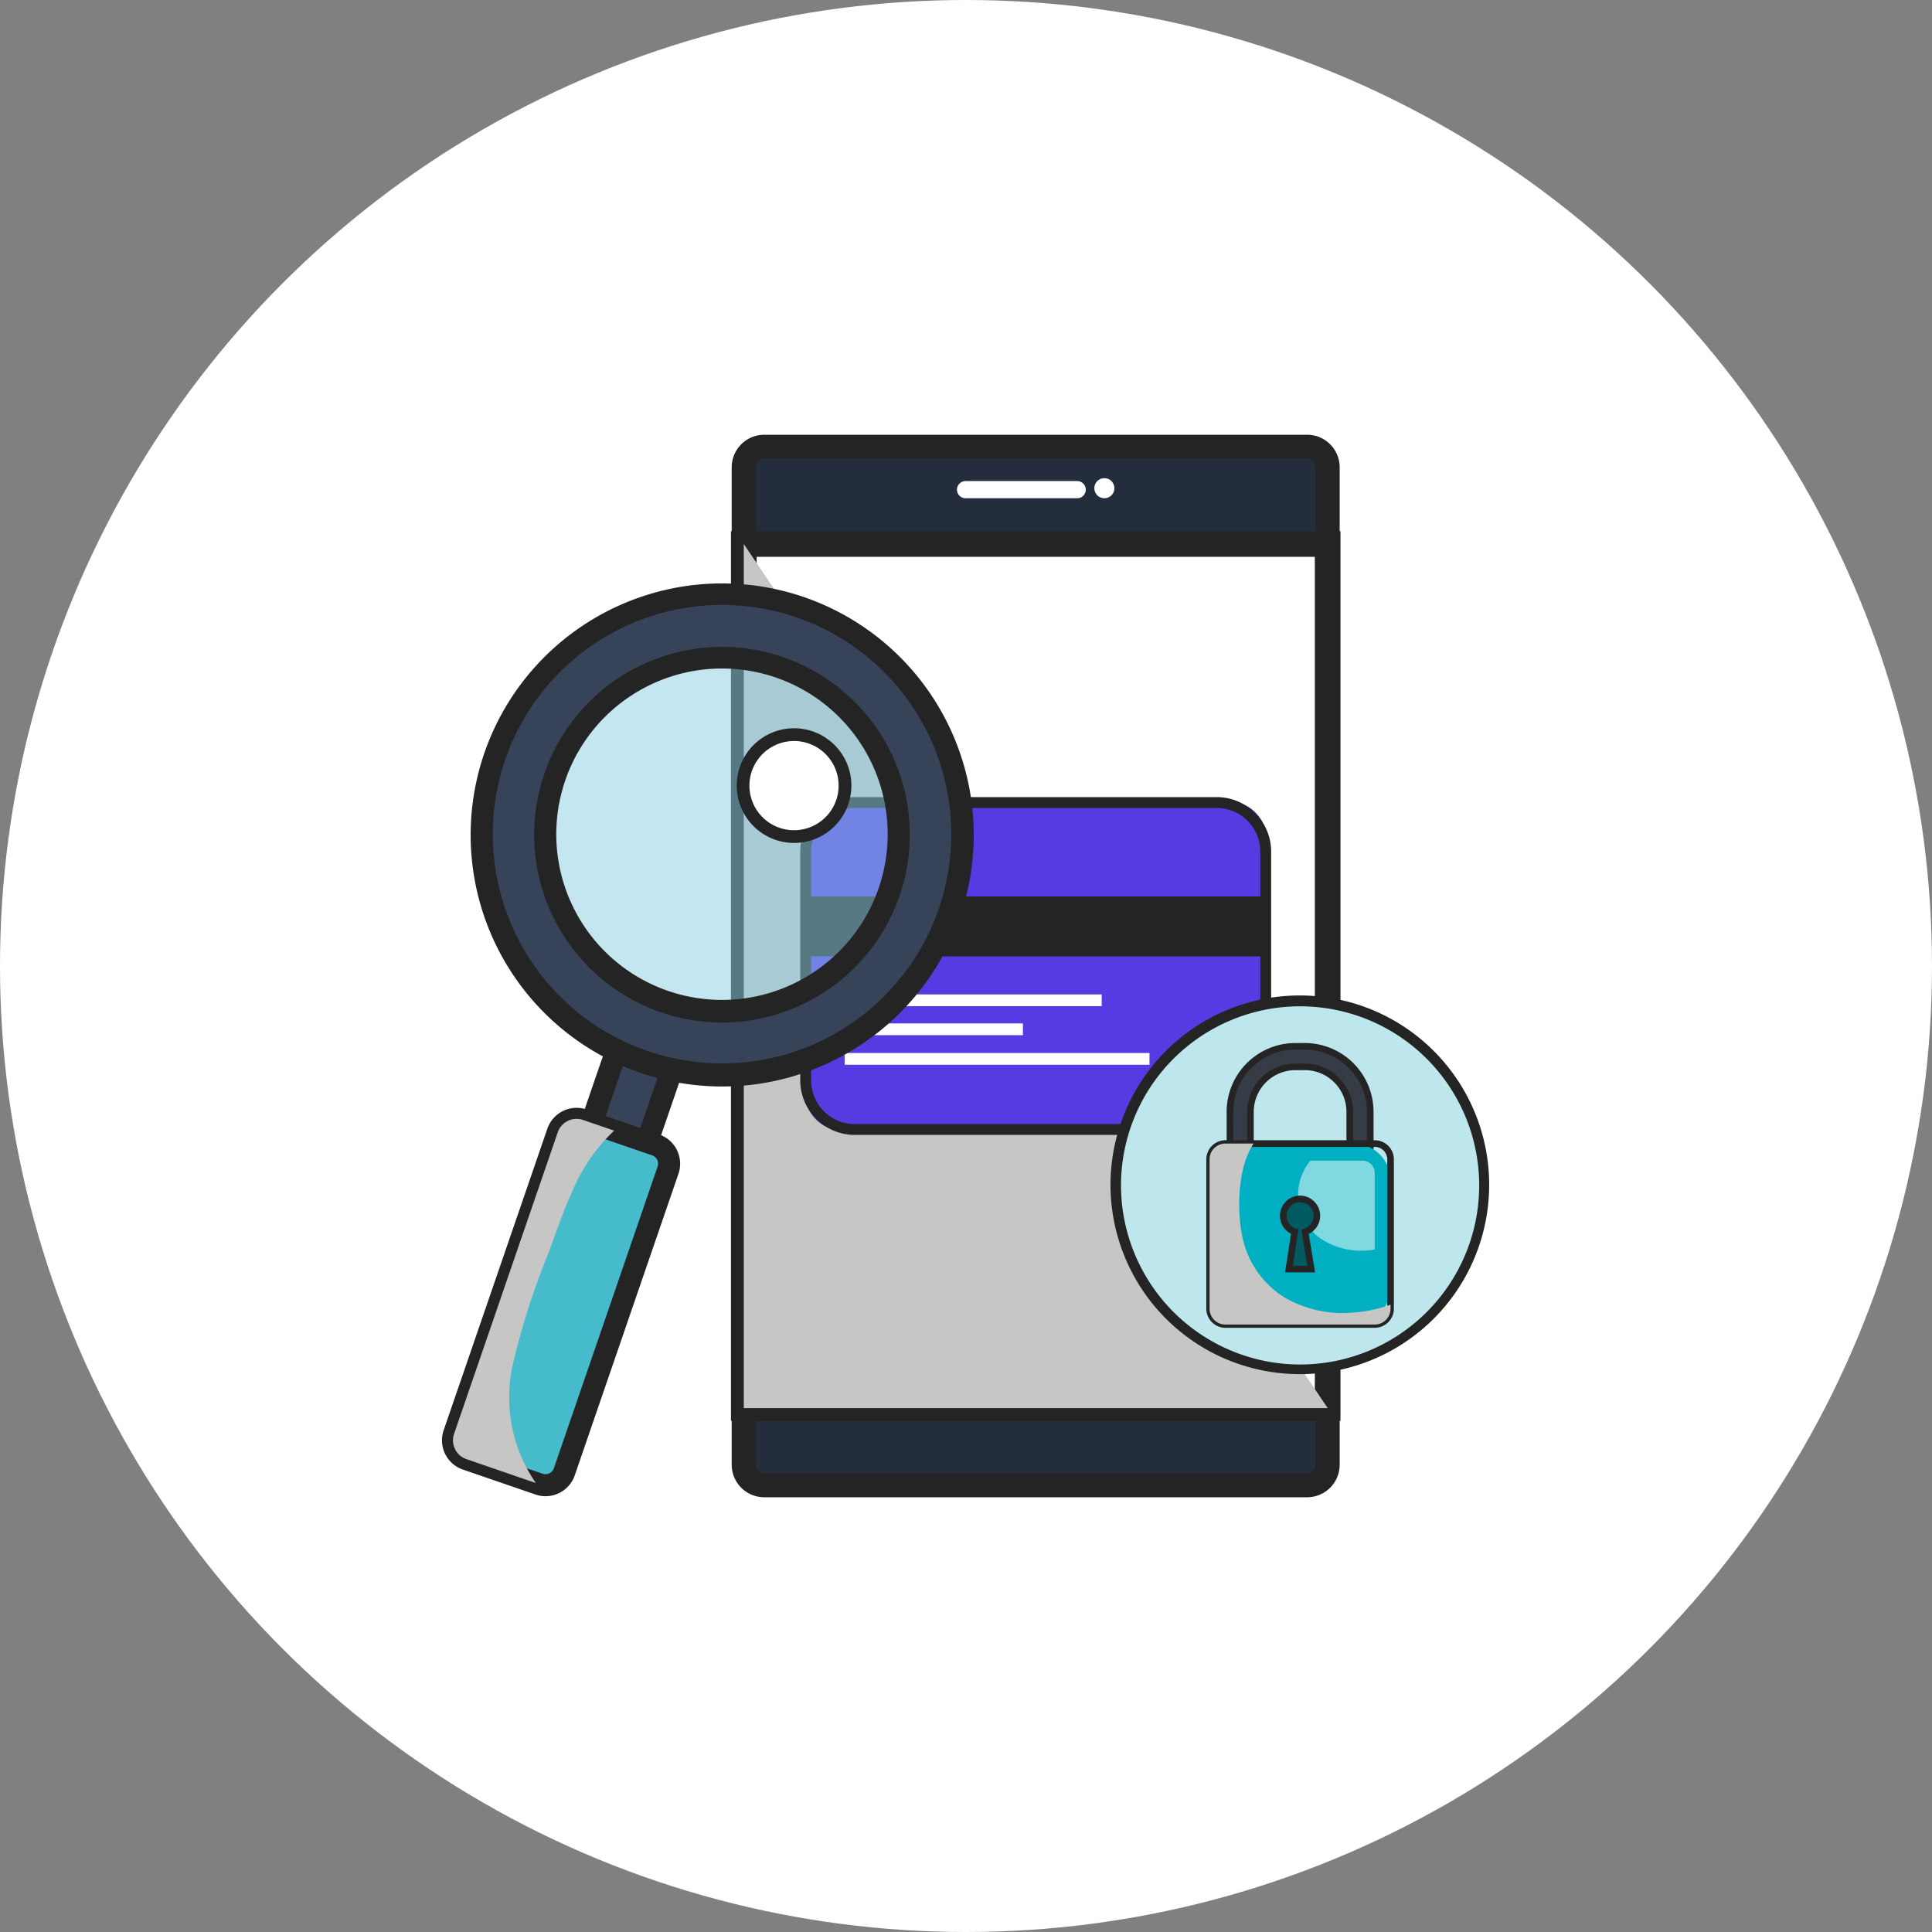 <svg xmlns="http://www.w3.org/2000/svg" width="179" height="179" viewBox="0 0 179 179">
  <rect x="0" y="0" width="179" height="179" fill="#808080" stroke="none"/>
  <g id="Grupo_948529" data-name="Grupo 948529" transform="translate(-353 -17352)">
    <circle id="Elipse_5405" data-name="Elipse 5405" cx="89.5" cy="89.5" r="89.5" transform="translate(353 17352)" fill="#fff"/>
    <g id="Grupo_948513" data-name="Grupo 948513">
      <g id="Grupo_948512" data-name="Grupo 948512" transform="translate(-521.869 12498.453)">
        <g id="Grupo_948511" data-name="Grupo 948511" transform="translate(915.817 4893.827)">
          <g id="Grupo_948505" data-name="Grupo 948505" transform="translate(26.775 0)">
            <rect id="Rectángulo_34822" data-name="Rectángulo 34822" width="54.096" height="96.211" rx="3" transform="translate(1.188 1.115)" fill="#242d3c"/>
            <path id="Rectángulo_34822_-_Contorno" data-name="Rectángulo 34822 - Contorno" d="M.4-2.607h50.3A3.014,3.014,0,0,1,53.718.4V92.823a3.014,3.014,0,0,1-3.011,3.011H.4a3.014,3.014,0,0,1-3.01-3.01V.4A3.014,3.014,0,0,1,.4-2.607ZM50.708,93.6a.782.782,0,0,0,.781-.781V.4a.782.782,0,0,0-.781-.781H.4A.782.782,0,0,0-.377.4V92.823A.782.782,0,0,0,.4,93.6Z" transform="translate(2.68 2.607)" fill="#252425"/>
            <rect id="Rectángulo_34823" data-name="Rectángulo 34823" width="54.096" height="80.055" transform="translate(1.188 10.121)" fill="#fff"/>
            <path id="Rectángulo_34823_-_Contorno" data-name="Rectángulo 34823 - Contorno" d="M-2.778-2.778H53.693v82.43H-2.778ZM51.318-.4H-.4V77.277h51.72Z" transform="translate(2.778 11.711)" fill="#252425"/>
            <g id="Grupo_948504" data-name="Grupo 948504" transform="translate(20.945 4.025)">
              <path id="Trazado_633771" data-name="Trazado 633771" d="M1039.343,4904.653a.8.8,0,0,1-.795.8H1028.21a.8.8,0,0,1-.8-.8h0a.8.8,0,0,1,.8-.795h10.338a.8.8,0,0,1,.795.795Z" transform="translate(-1027.414 -4903.593)" fill="#fff"/>
              <path id="Trazado_633772" data-name="Trazado 633772" d="M1059.026,4904.167a.928.928,0,1,1-.928-.928A.928.928,0,0,1,1059.026,4904.167Z" transform="translate(-1044.446 -4903.239)" fill="#fff"/>
            </g>
            <path id="Trazado_633773" data-name="Trazado 633773" d="M981.21,4917.5v80.055h54.1Z" transform="translate(-980.022 -4907.375)" fill="#c6c6c5" style="mix-blend-mode: multiply;isolation: isolate"/>
          </g>
          <g id="Grupo_948506" data-name="Grupo 948506" transform="translate(33.196 33.571)">
            <rect id="Rectángulo_34824" data-name="Rectángulo 34824" width="42.624" height="30.292" rx="3" transform="translate(0.503 0.503)" fill="#583ae2"/>
            <path id="Rectángulo_34824_-_Contorno" data-name="Rectángulo 34824 - Contorno" d="M3.874-1.177H37.4a5.051,5.051,0,0,1,5.051,5.051v21.2A5.051,5.051,0,0,1,37.4,30.121H3.874A5.051,5.051,0,0,1-1.177,25.07V3.874A5.051,5.051,0,0,1,3.874-1.177ZM37.4,29.115a4.049,4.049,0,0,0,4.045-4.045V3.874A4.049,4.049,0,0,0,37.4-.17H3.874A4.049,4.049,0,0,0-.17,3.874v21.2a4.049,4.049,0,0,0,4.044,4.044Z" transform="translate(1.177 1.177)" fill="#252425"/>
            <rect id="Rectángulo_34825" data-name="Rectángulo 34825" width="42.624" height="5.552" transform="translate(0.503 9.204)" fill="#252425"/>
            <rect id="Rectángulo_34826" data-name="Rectángulo 34826" width="23.816" height="1.087" transform="translate(4.113 18.281)" fill="#fff"/>
            <rect id="Rectángulo_34827" data-name="Rectángulo 34827" width="16.515" height="1.086" transform="translate(4.113 20.97)" fill="#fff"/>
            <rect id="Rectángulo_34828" data-name="Rectángulo 34828" width="28.243" height="1.087" transform="translate(4.113 23.711)" fill="#fff"/>
          </g>
          <g id="Grupo_948509" data-name="Grupo 948509" transform="translate(61.907 51.95)">
            <path id="Trazado_633774" data-name="Trazado 633774" d="M1095.958,5033.587a17.1,17.1,0,1,1-17.1-17.1A17.1,17.1,0,0,1,1095.958,5033.587Z" transform="translate(-1061.264 -5015.988)" fill="#bee7ed"/>
            <path id="Trazado_633774_-_Contorno" data-name="Trazado 633774 - Contorno" d="M1078.189,5015.314a17.542,17.542,0,1,1-6.851,1.383A17.488,17.488,0,0,1,1078.189,5015.314Zm0,34.191a16.593,16.593,0,1,0-16.593-16.593A16.612,16.612,0,0,0,1078.189,5049.506Z" transform="translate(-1060.59 -5015.314)" fill="#252425"/>
            <g id="Grupo_948508" data-name="Grupo 948508" transform="translate(8.909 4.406)">
              <g id="Grupo_948507" data-name="Grupo 948507" transform="translate(1.883)">
                <path id="Trazado_633775" data-name="Trazado 633775" d="M1099.547,5036.123h-13V5032.4a6.068,6.068,0,0,1,6.061-6.062h.876a6.068,6.068,0,0,1,6.061,6.062Zm-11.1-.657h9.2V5032.4a4.168,4.168,0,0,0-4.163-4.163h-.876a4.168,4.168,0,0,0-4.163,4.163Z" transform="translate(-1086.241 -5026.029)" fill="#353c45"/>
                <path id="Trazado_633775_-_Contorno" data-name="Trazado 633775 - Contorno" d="M1099.443,5036.018H1085.83v-4.031a6.375,6.375,0,0,1,6.368-6.368h.876a6.375,6.375,0,0,1,6.368,6.368Zm-13-.613h12.385v-3.418a5.76,5.76,0,0,0-5.754-5.755h-.876a5.761,5.761,0,0,0-5.754,5.755Zm11.1-.043h-9.816v-3.375a4.475,4.475,0,0,1,4.47-4.47h.876a4.475,4.475,0,0,1,4.47,4.47Zm-9.2-.614h8.588v-2.761a3.86,3.86,0,0,0-3.856-3.855h-.876a3.86,3.86,0,0,0-3.856,3.855Z" transform="translate(-1085.83 -5025.618)" fill="#252425"/>
              </g>
              <path id="Rectángulo_34829" data-name="Rectángulo 34829" d="M3.43,0h9.906a3.429,3.429,0,0,1,3.429,3.429v9.908a3.429,3.429,0,0,1-3.429,3.429H3.43A3.43,3.43,0,0,1,0,13.336V3.43A3.43,3.43,0,0,1,3.43,0Z" transform="translate(0.307 9.313)" fill="#00b0c2"/>
              <path id="Rectángulo_34829_-_Contorno" data-name="Rectángulo 34829 - Contorno" d="M1.056-.718H14.888a1.775,1.775,0,0,1,1.773,1.773V14.888a1.775,1.775,0,0,1-1.773,1.773H1.055A1.776,1.776,0,0,1-.718,14.888V1.056A1.776,1.776,0,0,1,1.056-.718ZM14.888,16.048a1.16,1.16,0,0,0,1.159-1.159V1.055A1.161,1.161,0,0,0,14.888-.1H1.056A1.161,1.161,0,0,0-.1,1.056V14.888a1.161,1.161,0,0,0,1.159,1.159Z" transform="translate(0.718 9.724)" fill="#252425"/>
              <path id="Trazado_633776" data-name="Trazado 633776" d="M1103.26,5058.229a6.822,6.822,0,0,0,5.115,1.11.281.281,0,0,1,.035-.005v-7.082a1.153,1.153,0,0,0-1.153-1.153h-4.813A4.992,4.992,0,0,0,1103.26,5058.229Z" transform="translate(-1092.802 -5040.203)" fill="#fff" opacity="0.5" style="mix-blend-mode: soft-light;isolation: isolate"/>
              <path id="Trazado_633777" data-name="Trazado 633777" d="M1095.5,5063.053a10.7,10.7,0,0,1-6.533-1.468,8.693,8.693,0,0,1-3.791-5.539c-.489-2.278-.5-6.348,1.047-8.648h-2.617a1.467,1.467,0,0,0-1.467,1.466V5062.7a1.468,1.468,0,0,0,1.467,1.468h13.832a1.468,1.468,0,0,0,1.467-1.468v-.377A12.651,12.651,0,0,1,1095.5,5063.053Z" transform="translate(-1081.836 -5038.084)" fill="#c6c6c5" style="mix-blend-mode: multiply;isolation: isolate"/>
              <path id="Trazado_633778" data-name="Trazado 633778" d="M1101.219,5060.958a1.558,1.558,0,1,0-2.055,1.477l-.535,3.465h2.065l-.571-3.453A1.559,1.559,0,0,0,1101.219,5060.958Z" transform="translate(-1090.971 -5044.955)" fill="#005a62"/>
              <path id="Trazado_633778_-_Contorno" data-name="Trazado 633778 - Contorno" d="M1099.25,5058.683a1.865,1.865,0,0,1,.8,3.547l.59,3.565h-2.785l.553-3.582a1.865,1.865,0,0,1,.838-3.531Zm.67,6.5-.556-3.36.256-.079a1.252,1.252,0,1,0-.769-.01l.245.083-.52,3.366Z" transform="translate(-1090.56 -5044.543)" fill="#252425"/>
            </g>
          </g>
          <g id="Grupo_948510" data-name="Grupo 948510" transform="translate(0 13.774)">
            <rect id="Rectángulo_34830" data-name="Rectángulo 34830" width="8.362" height="5.438" transform="translate(13.57 50.842) rotate(-71.023)" fill="#364359"/>
            <path id="Rectángulo_34830_-_Contorno" data-name="Rectángulo 34830 - Contorno" d="M0,0H10.4V7.479H0ZM8.362,2.041H2.041v3.4H8.362Z" transform="translate(12.273 51.475) rotate(-71.023)" fill="#252425"/>
            <path id="Trazado_633779" data-name="Trazado 633779" d="M970.029,4963.85a16.349,16.349,0,1,1-10.145-20.776A16.349,16.349,0,0,1,970.029,4963.85Z" transform="translate(-928.637 -4935.278)" fill="#8acfe4" opacity="0.5"/>
            <path id="Trazado_633780" data-name="Trazado 633780" d="M953.922,4929.638a22.23,22.23,0,1,0,13.794,28.25A22.231,22.231,0,0,0,953.922,4929.638Zm-12.544,36.481a16.348,16.348,0,1,1,20.776-10.144A16.347,16.347,0,0,1,941.378,4966.119Z" transform="translate(-920.763 -4927.404)" fill="#364359"/>
            <path id="Trazado_633780_-_Contorno" data-name="Trazado 633780 - Contorno" d="M945.326,4926.039h0a23.305,23.305,0,1,1-7.042,1.1A23.2,23.2,0,0,1,945.327,4926.039Zm0,44.471a21.239,21.239,0,1,0-6.9-1.158A21.216,21.216,0,0,0,945.329,4970.51Zm0-38.589a17.4,17.4,0,1,1-5.261.819A17.31,17.31,0,0,1,945.326,4931.921Zm0,32.706a15.352,15.352,0,1,0-4.986-.837A15.334,15.334,0,0,0,945.329,4964.627Z" transform="translate(-919.397 -4926.039)" fill="#252425"/>
            <path id="Trazado_633781" data-name="Trazado 633781" d="M928.524,5074.747a1.844,1.844,0,0,1-2.345,1.145l-6.729-2.313a1.844,1.844,0,0,1-1.145-2.344l9.606-27.938a1.845,1.845,0,0,1,2.345-1.145l6.729,2.314a1.844,1.844,0,0,1,1.145,2.344Z" transform="translate(-917.184 -4992.441)" fill="#45bbcc"/>
            <path id="Trazado_633781_-_Contorno" data-name="Trazado 633781 - Contorno" d="M925.413,5075.646a2.866,2.866,0,0,1-.932-.156l-6.729-2.314a2.864,2.864,0,0,1-1.778-3.641l9.606-27.938a2.867,2.867,0,0,1,2.709-1.934,2.814,2.814,0,0,1,.932.157l6.729,2.313a2.865,2.865,0,0,1,1.778,3.641l-9.607,27.938A2.865,2.865,0,0,1,925.413,5075.646Zm2.877-33.943a.824.824,0,0,0-.78.558L917.9,5070.2a.823.823,0,0,0,.511,1.047l6.729,2.314a.821.821,0,0,0,1.048-.512l9.607-27.937a.824.824,0,0,0-.511-1.048l-6.73-2.314A.82.82,0,0,0,928.29,5041.7Z" transform="translate(-915.817 -4991.076)" fill="#252425"/>
            <path id="Trazado_633782" data-name="Trazado 633782" d="M923.794,5064.608a67.726,67.726,0,0,1,3.245-10.092c.7-1.889,1.334-3.812,2.176-5.645a16.481,16.481,0,0,1,3.924-5.73l-2.882-.991a1.845,1.845,0,0,0-2.345,1.145l-9.606,27.938a1.844,1.844,0,0,0,1.145,2.344l6.433,2.213A13.952,13.952,0,0,1,923.794,5064.608Z" transform="translate(-917.184 -4992.441)" fill="#c6c6c5" style="mix-blend-mode: multiply;isolation: isolate"/>
            <path id="Trazado_633783" data-name="Trazado 633783" d="M990.25,4965.059a4.72,4.72,0,1,1-2.929-6A4.72,4.72,0,0,1,990.25,4965.059Z" transform="translate(-953.164 -4944.792)" fill="#fff"/>
            <path id="Trazado_633783_-_Contorno" data-name="Trazado 633783 - Contorno" d="M984.993,4968.044a5.312,5.312,0,1,1,5.022-3.585A5.3,5.3,0,0,1,984.993,4968.044Zm0-9.442a4.132,4.132,0,1,0,1.343.226A4.13,4.13,0,0,0,984.992,4958.6Z" transform="translate(-952.37 -4944)" fill="#252425"/>
          </g>
        </g>
      </g>
      <rect id="Rectángulo_34831" data-name="Rectángulo 34831" width="105" height="110" transform="translate(390 17388)" fill="none"/>
    </g>
  </g>
</svg>
